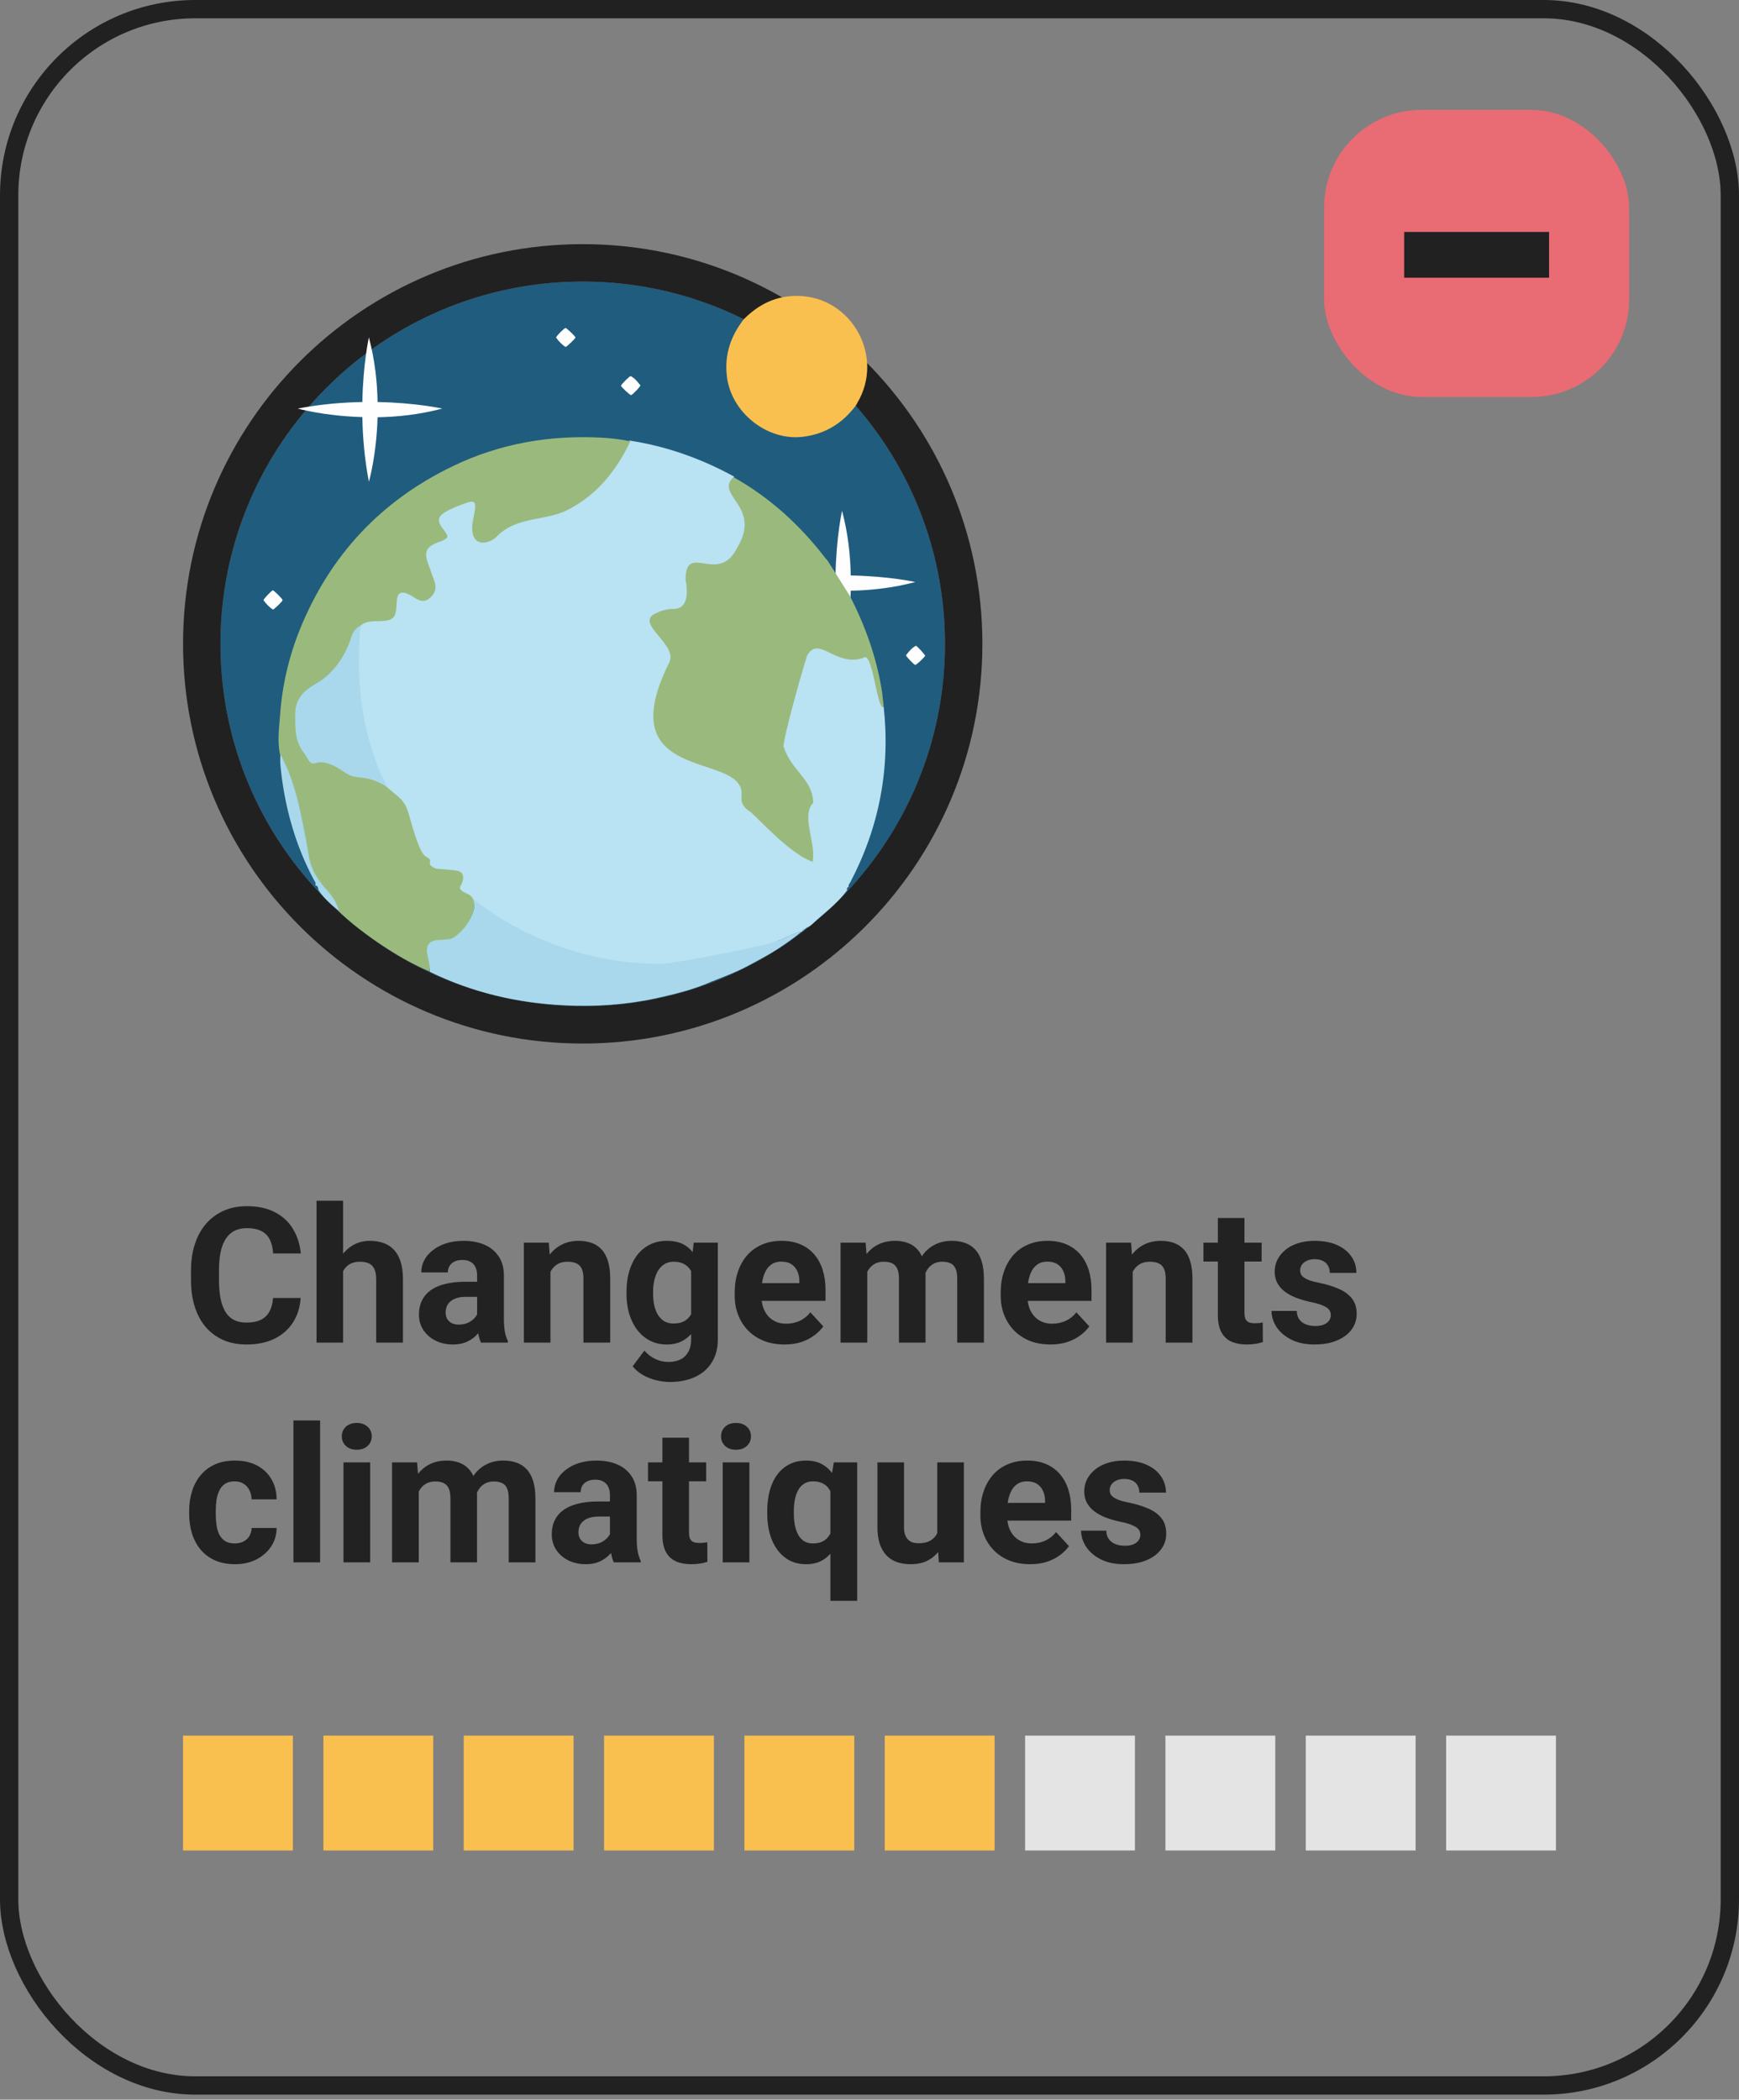 <svg width="285" height="344" viewBox="0 0 285 344" fill="none" xmlns="http://www.w3.org/2000/svg">
<rect x="0" y="0" width="285" height="344" fill="#808080" stroke="none"/>
<rect x="1.5" y="1.5" width="282" height="340.172" rx="30.5" stroke="#212121" stroke-width="3"/>
<path d="M95.5 164.841C128.29 164.841 154.872 138.266 154.872 105.485C154.872 72.704 128.29 46.129 95.5 46.129C62.71 46.129 36.129 72.704 36.129 105.485C36.129 138.266 62.71 164.841 95.5 164.841Z" fill="#205C7E"/>
<path fill-rule="evenodd" clip-rule="evenodd" d="M161 105.485C161 141.652 131.673 170.969 95.5 170.969C59.327 170.969 30 141.652 30 105.485C30 69.317 59.327 40 95.5 40C131.673 40 161 69.317 161 105.485ZM154.871 105.485C154.871 138.266 128.29 164.841 95.5 164.841C62.71 164.841 36.129 138.266 36.129 105.485C36.129 72.703 62.71 46.129 95.5 46.129C128.29 46.129 154.871 72.703 154.871 105.485Z" fill="#212121"/>
<path d="M139.426 96.777C142.677 96.719 146.306 96.341 150.022 95.355C150.022 95.355 145.755 94.397 139.426 94.281C139.368 91.03 138.99 87.402 138.003 83.686C138.003 83.686 137.045 87.953 136.929 94.281C133.706 94.339 130.106 94.629 126.332 95.355C126.332 95.355 130.687 96.574 136.929 96.748C136.987 99.969 137.277 103.569 138.003 107.342C138.032 107.371 139.251 103.017 139.426 96.777Z" fill="#FEFEFF"/>
<path d="M61.881 68.362C65.132 68.304 68.761 67.926 72.478 66.939C72.478 66.939 68.21 65.982 61.881 65.866C61.823 62.615 61.445 58.987 60.458 55.272C60.458 55.272 59.5 59.538 59.384 65.866C56.161 65.924 52.561 66.214 48.787 66.939C48.787 66.939 53.142 68.159 59.384 68.333C59.442 71.555 59.732 75.154 60.458 78.927C60.458 78.956 61.706 74.602 61.881 68.362Z" fill="#FEFEFF"/>
<path d="M103.158 72.176C109.249 73.108 114.953 75.148 120.33 78.092C117.062 81.122 131.92 89.34 127.612 91.031C124.462 92.254 121.256 89.16 121.732 92.454C137.192 97.186 127.363 98.492 114.676 94.761C114.825 96.393 116.762 96.095 115.068 96.299C113.85 96.445 115.865 97.278 114.676 97.453C113.785 97.57 115.662 97.937 115.068 98.607C113.969 99.802 115.543 98.216 115.068 99.761C114.474 101.684 118.28 99.561 109.397 103.991C126.421 101.718 118.952 113.821 118.596 114.375C117.586 116.036 110.942 113.978 109.397 115.144C108.476 115.843 110.477 119.893 109.972 120.913C108.309 124.177 115.496 121.559 115.852 125.143C115.971 126.28 117.972 122.542 118.596 123.503C119.933 125.572 115.429 123.243 117.42 124.759C119.381 126.216 117.847 127.288 120.164 126.297C121.56 125.714 123.412 129.484 124.868 128.989C125.492 128.785 124.303 131.186 124.868 131.681C126.353 132.963 135.983 136.402 136.102 138.442C136.161 139.578 130.762 148.293 131.505 149.167C133.228 151.149 128.77 151.329 127.612 153.602C126.78 155.263 126.525 155.609 125.376 156.445C121.163 159.509 117.333 160.275 116.949 160.658C115.034 161.424 110.14 158.261 107.822 158.203C105.357 158.173 102.891 157.999 100.425 157.62C91.63 156.221 83.757 152.84 76.775 147.449C76.478 147.216 76.211 146.896 75.765 147.012L75.795 146.983C75.765 146.896 75.706 146.779 75.676 146.692C75.319 145.73 73.425 145.003 74.049 144.187C76.158 141.419 72.896 144.758 69.835 143.038C67.832 151.431 64.137 148.54 69.069 141.123C67.109 140.278 67.2 144.208 65.239 143.421C63.991 142.926 66.169 134.161 65.723 132.937C65.337 131.887 64.653 131.071 63.762 130.401C63.108 129.906 62.514 129.352 61.89 128.828C61.801 128.74 61.712 128.682 61.623 128.594V128.624C61.653 128.012 61.385 127.487 61.148 126.962C58.8 121.309 57.582 115.422 57.582 109.332C57.582 107.088 57.523 104.844 57.85 102.6C58.949 101.667 60.131 101.374 61.408 101.287C63.132 101.17 63.703 101.288 63.881 99.657C63.911 99.307 63.94 98.957 63.94 98.608C64.029 97.15 64.638 95.254 66.005 95.924C66.272 96.07 67.653 96.162 67.92 96.307C68.722 96.803 68.427 98.87 69.348 98.141C70.388 97.354 70.685 96.509 70.269 95.285C69.942 94.324 69.556 93.391 69.229 92.459C68.486 90.419 68.843 89.661 70.863 88.874C71.041 88.816 71.219 88.728 71.427 88.67C72.645 88.175 72.705 87.971 71.903 86.922C71.784 86.776 71.665 86.63 71.546 86.455C70.744 85.377 70.863 84.648 71.992 83.949C73.091 83.279 74.339 82.842 75.557 82.405C76.954 81.909 79.266 81.444 79.028 82.901C78.85 84.037 79.646 85.566 79.794 86.731C80.002 88.247 77.16 87.993 78.645 87.497C79.121 87.352 80.311 88.35 80.638 88C82.39 86.164 84.678 85.552 87.055 85.056C88.956 84.678 90.858 84.415 92.611 83.541C97.602 80.977 100.811 76.955 103.158 72.176Z" fill="#B9E2F3"/>
<path d="M123.079 133.079C121.164 131.93 121.546 130.781 121.547 130.015C121.545 123.128 99.716 128.47 109.672 108.565C111.178 105.555 103.994 102.211 107.374 100.521C108.14 100.138 109.15 99.755 110.439 99.755C113.503 99.755 112.354 95.007 112.354 95.007C112.354 88.647 117.716 95.924 120.781 89.796C124.994 82.901 117.012 81.191 120.206 78.173C126.158 81.511 131.093 86.01 135.245 91.408C135.361 91.553 135.506 91.698 135.622 91.844C136.813 93.73 138.032 95.646 139.222 97.532C141.777 102.438 143.606 107.575 144.506 113.032C144.651 113.932 144.709 114.86 144.825 115.76C143.78 116.718 143.34 111.942 142.614 113.161C141.888 114.38 141.082 114.693 139.222 112.395C132.417 100.985 133.038 121.542 133.271 122.354C143.615 155.597 126.01 135.717 123.079 133.079Z" fill="#9ABA7D"/>
<path d="M63.042 128.618C63.651 129.14 64.232 129.692 64.871 130.185C65.742 130.853 66.41 131.666 66.787 132.71C67.222 133.959 68.617 139.864 69.837 140.357C71.369 141.123 69.453 141.431 71.369 142.272C71.601 142.388 74.584 142.51 74.816 142.655C75.199 142.655 76.513 143.038 75.582 144.954C74.972 145.766 75.965 146.103 76.513 146.41C79.796 147.635 75.698 153.718 73.493 154.682C71.548 155.524 70.503 157.033 70.387 159.152C66.7 157.585 63.332 155.466 60.109 153.115C58.484 151.925 56.945 150.706 55.522 149.284C55.174 148.094 54.593 147.02 53.751 146.091C52.184 144.349 50.877 142.521 50.529 140.112C50.267 138.341 49.89 136.571 49.542 134.8C48.758 130.911 47.829 127.08 45.884 123.568C45.419 121.362 45.767 119.156 45.913 117.008C46.261 112.219 47.364 107.546 49.164 103.076C54.1 90.944 62.461 82.004 74.277 76.344C81.942 72.658 90.071 71.265 98.519 71.7C100.116 71.787 101.742 71.961 103.31 72.309C101.016 77.07 97.881 81.075 93.032 83.542C91.319 84.413 89.432 84.674 87.603 85.052C85.281 85.516 83.045 86.154 81.332 87.983C81.013 88.331 80.519 88.593 80.055 88.738C78.603 89.231 77.616 88.593 77.413 87.083C77.268 85.922 77.645 84.79 77.819 83.658C78.022 82.207 77.732 81.917 76.368 82.41C75.177 82.846 73.958 83.281 72.884 83.949C71.751 84.645 71.664 85.371 72.448 86.445C72.564 86.59 72.681 86.735 72.797 86.909C73.581 87.954 73.522 88.128 72.332 88.651C72.158 88.738 71.984 88.796 71.781 88.854C69.806 89.637 69.458 90.421 70.184 92.424C70.532 93.382 70.881 94.311 71.2 95.239C71.606 96.458 71.287 97.3 70.3 98.084C69.4 98.78 68.645 98.374 67.861 97.88C67.6 97.706 67.339 97.532 67.077 97.416C65.742 96.749 65.103 97.097 65.016 98.548C64.987 98.896 64.987 99.245 64.958 99.593C64.784 101.247 64.377 101.625 62.693 101.741C61.445 101.828 60.109 101.596 59.064 102.525C58.222 102.989 57.845 103.802 57.584 104.643C56.538 107.923 54.477 110.506 51.574 112.132C49.513 113.293 48.758 114.773 48.758 116.979C48.758 119.388 49.019 121.652 50.558 123.626C51.139 124.351 51.748 124.671 52.648 124.38C54.419 123.8 56.045 124.177 57.584 125.193C59.268 126.325 61.039 127.37 62.752 128.473C62.897 128.473 62.984 128.531 63.042 128.618Z" fill="#9ABA7D"/>
<path d="M121.89 52.312C124.329 49.844 127.232 48.422 130.745 48.48C139.571 48.596 145.029 58.407 140.5 66.011C140.413 66.185 140.326 66.36 140.21 66.505C138.032 69.378 135.245 71.091 131.645 71.555C125.635 72.31 119.655 67.433 119.103 61.425C118.755 57.942 119.8 55.011 121.89 52.312Z" fill="#FAC04F"/>
<path d="M126.535 154.334C128.509 151.577 130.484 148.819 131.935 145.743C132.777 143.943 133.242 142.056 133.271 140.054C133.329 137.528 131.442 133.317 133.271 131.547C133.271 127.717 129.661 126.272 128.441 122.354C128.18 121.541 131.506 109.714 132.272 107.415C134.187 103.968 136.868 109.331 141.465 107.799C142.997 106.266 143.78 116.747 144.826 115.789C145.929 125.918 144.1 135.497 139.367 144.523C139.222 144.785 138.961 145.017 139.106 145.365V145.307C138.816 145.365 138.787 145.568 138.845 145.83C137.48 147.716 135.68 149.138 133.967 150.619C133.387 151.112 132.922 151.722 132.167 152.012C132.051 152.099 131.964 152.186 131.848 152.244H131.877C131.616 152.273 131.471 152.418 131.384 152.65C131.355 152.709 131.326 152.709 131.267 152.709C130.774 152.679 130.396 152.912 129.961 153.057C128.829 153.521 127.784 154.218 126.535 154.334Z" fill="#B9E2F3"/>
<path d="M45.943 123.567C47.888 127.079 48.817 130.911 49.601 134.8C49.949 136.571 50.327 138.341 50.588 140.112C50.936 142.521 52.243 144.378 53.811 146.091C54.653 147.02 55.233 148.093 55.582 149.283C54.333 148.239 53.056 147.165 52.156 145.771C52.156 145.423 52.069 145.104 51.662 145.046L51.633 145.075C51.894 144.639 51.517 144.349 51.372 144.03C48.323 138.254 46.611 132.043 45.972 125.541C45.885 124.903 45.943 124.235 45.943 123.567Z" fill="#A9D8EC"/>
<path d="M151.62 107.43C151.591 107.633 150.168 108.968 149.994 108.939C149.791 108.91 148.397 107.459 148.484 107.343C148.949 106.762 149.413 106.153 150.11 105.804C150.226 105.746 151.62 107.285 151.62 107.43Z" fill="#FEFEFF"/>
<path d="M46.319 98.315C46.319 98.518 44.838 99.941 44.722 99.853C44.113 99.476 43.619 98.925 43.184 98.344C43.096 98.228 44.519 96.719 44.722 96.719C44.896 96.719 46.319 98.141 46.319 98.315Z" fill="#FEFEFF"/>
<path d="M92.684 53.733C92.858 53.733 94.31 55.098 94.31 55.301C94.31 55.475 92.8 56.897 92.684 56.839C92.074 56.462 91.581 55.91 91.145 55.33C91.029 55.185 92.481 53.733 92.684 53.733Z" fill="#FEFEFF"/>
<path d="M103.426 64.733C103.252 64.762 101.801 63.398 101.771 63.195C101.771 63.021 103.194 61.57 103.368 61.628C104.036 61.947 104.471 62.556 104.936 63.108C105.052 63.253 103.659 64.704 103.426 64.733Z" fill="#FEFEFF"/>
<path d="M70.444 159.209C70.56 157.09 69.01 154.987 70.984 154.145C71.449 153.942 73.584 153.995 74.048 153.762C76.367 152.551 78.496 148.812 77.496 147.251C84.318 152.621 92.189 155.958 100.754 157.352C103.164 157.729 105.573 157.903 107.983 157.932C110.247 157.961 125.468 154.958 127.674 154.145C128.168 155.394 123.078 158.359 116.693 160.776C113.731 162.112 110.596 162.866 107.46 163.563C102.496 164.637 97.473 164.956 92.421 164.695C84.728 164.318 77.354 162.605 70.444 159.209Z" fill="#A9D8EC"/>
<path d="M126.534 154.334C127.783 154.218 128.828 153.492 129.96 153.057C130.396 152.882 130.802 152.65 131.267 152.708C128.799 154.711 126.128 156.453 123.225 157.817C124.328 156.685 125.431 155.524 126.534 154.334Z" fill="#A9D8EC"/>
<path d="M51.632 145.104C52.068 145.162 52.126 145.481 52.126 145.829C51.922 145.597 51.545 145.51 51.632 145.104Z" fill="#205C7E"/>
<path d="M131.383 152.679C131.47 152.447 131.615 152.301 131.876 152.272C131.731 152.389 131.557 152.534 131.383 152.679Z" fill="#A9D8EC"/>
<path d="M138.845 145.829C138.787 145.597 138.816 145.394 139.106 145.307C139.309 145.626 138.99 145.684 138.845 145.829Z" fill="#205C7E"/>
<path d="M131.877 152.273C131.993 152.186 132.08 152.099 132.196 152.041C132.08 152.099 131.964 152.186 131.877 152.273Z" fill="#A9D8EC"/>
<path d="M63.324 128.866C59.877 126.732 58.526 127.864 56.813 126.732C55.274 125.716 53.432 124.455 51.632 125.036C50.732 125.326 50.469 124.229 49.918 123.504C48.35 121.53 48.357 119.401 48.386 116.992C48.386 114.786 49.571 113.235 51.632 112.074C54.564 110.449 56.562 107.632 57.579 104.352C57.84 103.51 58.309 102.931 59.122 102.467C58.803 104.702 58.89 106.937 58.861 109.172C58.861 115.267 60.051 121.101 62.345 126.732C62.577 127.283 63.324 128.257 63.324 128.866Z" fill="#A9D8EC"/>
<path d="M63.041 128.617C62.953 128.53 62.866 128.472 62.779 128.385C62.895 128.472 62.983 128.53 63.041 128.617Z" fill="#A9D8EC"/>
<path d="M44.743 212.659H49.269C49.178 214.142 48.77 215.459 48.043 216.609C47.327 217.76 46.322 218.658 45.031 219.304C43.749 219.95 42.205 220.272 40.399 220.272C38.986 220.272 37.72 220.03 36.6 219.546C35.48 219.051 34.521 218.345 33.724 217.427C32.937 216.508 32.336 215.398 31.922 214.097C31.509 212.795 31.302 211.337 31.302 209.722V208.193C31.302 206.579 31.514 205.121 31.938 203.819C32.371 202.507 32.987 201.392 33.784 200.474C34.592 199.555 35.555 198.849 36.675 198.354C37.795 197.86 39.047 197.613 40.429 197.613C42.266 197.613 43.815 197.946 45.076 198.612C46.348 199.278 47.331 200.196 48.028 201.367C48.734 202.537 49.158 203.869 49.299 205.363H44.758C44.708 204.475 44.531 203.723 44.228 203.107C43.926 202.482 43.467 202.013 42.851 201.7C42.246 201.377 41.438 201.215 40.429 201.215C39.672 201.215 39.011 201.357 38.446 201.639C37.881 201.922 37.407 202.351 37.023 202.926C36.64 203.501 36.352 204.228 36.161 205.105C35.979 205.973 35.888 206.993 35.888 208.163V209.722C35.888 210.862 35.974 211.867 36.145 212.734C36.317 213.592 36.579 214.319 36.933 214.914C37.296 215.499 37.76 215.943 38.325 216.246C38.9 216.539 39.592 216.685 40.399 216.685C41.347 216.685 42.13 216.534 42.745 216.231C43.361 215.928 43.83 215.479 44.153 214.884C44.486 214.288 44.683 213.547 44.743 212.659ZM56.232 196.72V219.97H51.873V196.72H56.232ZM55.611 211.206H54.416C54.426 210.065 54.577 209.016 54.87 208.057C55.162 207.088 55.581 206.251 56.126 205.544C56.671 204.828 57.322 204.273 58.079 203.879C58.846 203.486 59.693 203.289 60.622 203.289C61.429 203.289 62.16 203.405 62.816 203.637C63.482 203.859 64.053 204.222 64.527 204.727C65.011 205.222 65.385 205.872 65.647 206.68C65.909 207.487 66.04 208.466 66.04 209.616V219.97H61.651V209.586C61.651 208.859 61.545 208.289 61.333 207.875C61.131 207.452 60.834 207.154 60.44 206.982C60.056 206.801 59.582 206.71 59.017 206.71C58.391 206.71 57.857 206.826 57.413 207.058C56.979 207.29 56.63 207.613 56.368 208.027C56.106 208.431 55.914 208.905 55.793 209.45C55.672 209.995 55.611 210.58 55.611 211.206ZM78.195 216.276V208.98C78.195 208.456 78.109 208.007 77.938 207.633C77.766 207.25 77.499 206.952 77.136 206.74C76.783 206.528 76.323 206.422 75.758 206.422C75.274 206.422 74.855 206.508 74.502 206.68C74.149 206.841 73.876 207.078 73.685 207.391C73.493 207.694 73.397 208.052 73.397 208.466H69.038C69.038 207.77 69.199 207.109 69.522 206.483C69.845 205.857 70.314 205.307 70.93 204.833C71.545 204.349 72.277 203.97 73.124 203.698C73.982 203.425 74.941 203.289 76.001 203.289C77.272 203.289 78.402 203.501 79.391 203.925C80.38 204.349 81.157 204.984 81.722 205.832C82.297 206.68 82.585 207.739 82.585 209.011V216.019C82.585 216.917 82.641 217.654 82.751 218.229C82.862 218.794 83.024 219.289 83.236 219.712V219.97H78.831C78.619 219.526 78.458 218.971 78.347 218.305C78.246 217.629 78.195 216.952 78.195 216.276ZM78.77 209.995L78.801 212.462H76.364C75.789 212.462 75.289 212.528 74.865 212.659C74.441 212.79 74.093 212.977 73.821 213.219C73.548 213.451 73.347 213.723 73.215 214.036C73.094 214.349 73.034 214.692 73.034 215.065C73.034 215.439 73.12 215.777 73.291 216.08C73.463 216.372 73.71 216.604 74.033 216.776C74.356 216.937 74.734 217.018 75.168 217.018C75.824 217.018 76.394 216.887 76.878 216.625C77.363 216.362 77.736 216.039 77.999 215.656C78.271 215.272 78.412 214.909 78.422 214.566L79.573 216.413C79.411 216.826 79.189 217.255 78.907 217.699C78.634 218.143 78.286 218.562 77.862 218.956C77.439 219.339 76.929 219.657 76.334 219.909C75.738 220.151 75.032 220.272 74.214 220.272C73.175 220.272 72.231 220.066 71.384 219.652C70.546 219.228 69.88 218.648 69.386 217.911C68.901 217.164 68.659 216.317 68.659 215.368C68.659 214.51 68.821 213.749 69.144 213.083C69.466 212.417 69.941 211.856 70.566 211.402C71.202 210.938 71.994 210.59 72.943 210.358C73.891 210.116 74.991 209.995 76.243 209.995H78.77ZM90.214 207.088V219.97H85.855V203.592H89.941L90.214 207.088ZM89.578 211.206H88.397C88.397 209.995 88.554 208.905 88.867 207.936C89.18 206.957 89.618 206.125 90.184 205.438C90.749 204.742 91.42 204.212 92.197 203.849C92.984 203.476 93.862 203.289 94.831 203.289C95.597 203.289 96.299 203.4 96.935 203.622C97.57 203.844 98.115 204.197 98.569 204.682C99.034 205.166 99.387 205.807 99.629 206.604C99.881 207.401 100.007 208.375 100.007 209.525V219.97H95.618V209.51C95.618 208.784 95.517 208.219 95.315 207.815C95.113 207.411 94.815 207.129 94.422 206.967C94.038 206.796 93.564 206.71 92.999 206.71C92.414 206.71 91.904 206.826 91.47 207.058C91.046 207.29 90.693 207.613 90.411 208.027C90.138 208.431 89.931 208.905 89.79 209.45C89.649 209.995 89.578 210.58 89.578 211.206ZM113.691 203.592H117.642V219.425C117.642 220.918 117.309 222.185 116.643 223.224C115.987 224.274 115.068 225.066 113.888 225.601C112.707 226.146 111.335 226.418 109.771 226.418C109.084 226.418 108.358 226.327 107.591 226.146C106.834 225.964 106.107 225.681 105.411 225.298C104.725 224.914 104.15 224.43 103.686 223.845L105.608 221.271C106.112 221.857 106.698 222.311 107.364 222.634C108.03 222.967 108.766 223.133 109.574 223.133C110.361 223.133 111.027 222.987 111.572 222.694C112.117 222.412 112.535 221.993 112.828 221.438C113.121 220.893 113.267 220.232 113.267 219.455V207.376L113.691 203.592ZM102.671 211.978V211.66C102.671 210.408 102.823 209.273 103.125 208.254C103.438 207.225 103.877 206.342 104.442 205.605C105.018 204.868 105.714 204.298 106.531 203.895C107.349 203.491 108.272 203.289 109.301 203.289C110.391 203.289 111.304 203.491 112.041 203.895C112.778 204.298 113.383 204.873 113.857 205.62C114.332 206.357 114.7 207.23 114.962 208.239C115.235 209.238 115.447 210.333 115.598 211.523V212.22C115.447 213.36 115.22 214.42 114.917 215.398C114.614 216.377 114.216 217.235 113.721 217.972C113.227 218.698 112.611 219.263 111.875 219.667C111.148 220.071 110.28 220.272 109.271 220.272C108.262 220.272 107.349 220.066 106.531 219.652C105.724 219.238 105.033 218.658 104.458 217.911C103.882 217.164 103.438 216.286 103.125 215.277C102.823 214.268 102.671 213.168 102.671 211.978ZM107.031 211.66V211.978C107.031 212.654 107.096 213.284 107.228 213.87C107.359 214.455 107.561 214.975 107.833 215.429C108.116 215.873 108.464 216.221 108.877 216.473C109.301 216.715 109.801 216.836 110.376 216.836C111.173 216.836 111.824 216.67 112.329 216.337C112.833 215.994 113.212 215.525 113.464 214.929C113.716 214.334 113.862 213.648 113.903 212.871V210.888C113.883 210.252 113.797 209.682 113.646 209.177C113.494 208.663 113.282 208.224 113.01 207.86C112.737 207.497 112.384 207.215 111.95 207.013C111.516 206.811 111.002 206.71 110.406 206.71C109.831 206.71 109.332 206.841 108.908 207.104C108.494 207.356 108.146 207.704 107.863 208.148C107.591 208.592 107.384 209.117 107.243 209.722C107.101 210.318 107.031 210.963 107.031 211.66ZM128.57 220.272C127.299 220.272 126.159 220.071 125.149 219.667C124.14 219.253 123.283 218.683 122.576 217.957C121.88 217.23 121.345 216.387 120.972 215.429C120.598 214.46 120.412 213.431 120.412 212.341V211.735C120.412 210.494 120.588 209.359 120.941 208.33C121.295 207.3 121.799 206.407 122.455 205.65C123.121 204.894 123.928 204.313 124.877 203.91C125.826 203.496 126.895 203.289 128.086 203.289C129.246 203.289 130.276 203.481 131.174 203.864C132.072 204.248 132.824 204.793 133.429 205.499C134.045 206.205 134.509 207.053 134.822 208.042C135.135 209.021 135.291 210.111 135.291 211.312V213.128H122.273V210.222H131.007V209.889C131.007 209.283 130.896 208.743 130.674 208.269C130.462 207.785 130.139 207.401 129.706 207.119C129.272 206.836 128.717 206.695 128.041 206.695C127.465 206.695 126.971 206.821 126.557 207.073C126.143 207.326 125.805 207.679 125.543 208.133C125.291 208.587 125.099 209.122 124.968 209.737C124.847 210.343 124.786 211.009 124.786 211.735V212.341C124.786 212.997 124.877 213.602 125.059 214.157C125.25 214.712 125.518 215.192 125.861 215.595C126.214 215.999 126.638 216.312 127.132 216.534C127.637 216.756 128.207 216.867 128.843 216.867C129.63 216.867 130.361 216.715 131.038 216.413C131.724 216.1 132.314 215.631 132.809 215.005L134.928 217.306C134.585 217.8 134.115 218.274 133.52 218.729C132.935 219.183 132.228 219.556 131.401 219.849C130.573 220.131 129.63 220.272 128.57 220.272ZM142.133 206.982V219.97H137.758V203.592H141.86L142.133 206.982ZM141.527 211.206H140.316C140.316 210.065 140.453 209.016 140.725 208.057C141.008 207.088 141.416 206.251 141.951 205.544C142.496 204.828 143.167 204.273 143.964 203.879C144.762 203.486 145.685 203.289 146.734 203.289C147.461 203.289 148.127 203.4 148.732 203.622C149.338 203.834 149.858 204.172 150.292 204.636C150.736 205.09 151.079 205.686 151.321 206.422C151.563 207.149 151.684 208.022 151.684 209.041V219.97H147.325V209.525C147.325 208.779 147.224 208.203 147.022 207.8C146.82 207.396 146.533 207.114 146.159 206.952C145.796 206.791 145.357 206.71 144.842 206.71C144.277 206.71 143.783 206.826 143.359 207.058C142.945 207.29 142.602 207.613 142.33 208.027C142.057 208.431 141.855 208.905 141.724 209.45C141.593 209.995 141.527 210.58 141.527 211.206ZM151.275 210.706L149.716 210.903C149.716 209.833 149.847 208.839 150.11 207.921C150.382 207.003 150.781 206.195 151.306 205.499C151.84 204.803 152.501 204.263 153.289 203.879C154.076 203.486 154.984 203.289 156.013 203.289C156.8 203.289 157.517 203.405 158.163 203.637C158.808 203.859 159.358 204.217 159.812 204.712C160.277 205.196 160.63 205.832 160.872 206.619C161.124 207.406 161.25 208.37 161.25 209.51V219.97H156.876V209.51C156.876 208.753 156.775 208.178 156.573 207.785C156.382 207.381 156.099 207.104 155.726 206.952C155.362 206.791 154.928 206.71 154.424 206.71C153.899 206.71 153.44 206.816 153.046 207.028C152.653 207.23 152.325 207.512 152.062 207.875C151.8 208.239 151.603 208.663 151.472 209.147C151.341 209.621 151.275 210.141 151.275 210.706ZM172.164 220.272C170.893 220.272 169.752 220.071 168.743 219.667C167.734 219.253 166.876 218.683 166.17 217.957C165.474 217.23 164.939 216.387 164.565 215.429C164.192 214.46 164.005 213.431 164.005 212.341V211.735C164.005 210.494 164.182 209.359 164.535 208.33C164.888 207.3 165.393 206.407 166.049 205.65C166.715 204.894 167.522 204.313 168.471 203.91C169.419 203.496 170.489 203.289 171.68 203.289C172.84 203.289 173.869 203.481 174.768 203.864C175.666 204.248 176.417 204.793 177.023 205.499C177.639 206.205 178.103 207.053 178.416 208.042C178.728 209.021 178.885 210.111 178.885 211.312V213.128H165.867V210.222H174.601V209.889C174.601 209.283 174.49 208.743 174.268 208.269C174.056 207.785 173.733 207.401 173.299 207.119C172.865 206.836 172.31 206.695 171.634 206.695C171.059 206.695 170.565 206.821 170.151 207.073C169.737 207.326 169.399 207.679 169.137 208.133C168.884 208.587 168.693 209.122 168.562 209.737C168.44 210.343 168.38 211.009 168.38 211.735V212.341C168.38 212.997 168.471 213.602 168.652 214.157C168.844 214.712 169.111 215.192 169.455 215.595C169.808 215.999 170.232 216.312 170.726 216.534C171.231 216.756 171.801 216.867 172.437 216.867C173.224 216.867 173.955 216.715 174.631 216.413C175.318 216.1 175.908 215.631 176.402 215.005L178.521 217.306C178.178 217.8 177.709 218.274 177.114 218.729C176.528 219.183 175.822 219.556 174.995 219.849C174.167 220.131 173.224 220.272 172.164 220.272ZM185.636 207.088V219.97H181.276V203.592H185.363L185.636 207.088ZM185 211.206H183.819C183.819 209.995 183.976 208.905 184.289 207.936C184.601 206.957 185.04 206.125 185.605 205.438C186.171 204.742 186.842 204.212 187.619 203.849C188.406 203.476 189.284 203.289 190.252 203.289C191.019 203.289 191.721 203.4 192.356 203.622C192.992 203.844 193.537 204.197 193.991 204.682C194.455 205.166 194.809 205.807 195.051 206.604C195.303 207.401 195.429 208.375 195.429 209.525V219.97H191.04V209.51C191.04 208.784 190.939 208.219 190.737 207.815C190.535 207.411 190.237 207.129 189.844 206.967C189.46 206.796 188.986 206.71 188.421 206.71C187.836 206.71 187.326 206.826 186.892 207.058C186.468 207.29 186.115 207.613 185.833 208.027C185.56 208.431 185.353 208.905 185.212 209.45C185.071 209.995 185 210.58 185 211.206ZM206.767 203.592V206.68H197.23V203.592H206.767ZM199.592 199.55H203.951V215.035C203.951 215.509 204.012 215.873 204.133 216.125C204.264 216.377 204.456 216.554 204.708 216.655C204.96 216.746 205.278 216.791 205.662 216.791C205.934 216.791 206.176 216.781 206.388 216.761C206.61 216.73 206.797 216.7 206.948 216.67L206.963 219.879C206.59 220 206.186 220.096 205.752 220.167C205.319 220.237 204.839 220.272 204.314 220.272C203.356 220.272 202.518 220.116 201.802 219.803C201.095 219.48 200.55 218.966 200.167 218.259C199.784 217.553 199.592 216.625 199.592 215.474V199.55ZM218.104 215.444C218.104 215.131 218.013 214.848 217.832 214.596C217.65 214.344 217.312 214.112 216.817 213.9C216.333 213.678 215.632 213.476 214.713 213.294C213.886 213.113 213.114 212.886 212.397 212.613C211.691 212.331 211.076 211.993 210.551 211.599C210.036 211.206 209.632 210.741 209.34 210.207C209.047 209.662 208.901 209.041 208.901 208.345C208.901 207.659 209.047 207.013 209.34 206.407C209.643 205.802 210.071 205.267 210.626 204.803C211.192 204.328 211.878 203.96 212.685 203.698C213.502 203.425 214.421 203.289 215.44 203.289C216.863 203.289 218.084 203.516 219.103 203.97C220.132 204.424 220.919 205.05 221.464 205.847C222.019 206.634 222.297 207.532 222.297 208.542H217.938C217.938 208.118 217.847 207.739 217.665 207.406C217.493 207.063 217.221 206.796 216.848 206.604C216.484 206.402 216.01 206.301 215.425 206.301C214.94 206.301 214.522 206.387 214.168 206.559C213.815 206.72 213.543 206.942 213.351 207.225C213.169 207.497 213.079 207.8 213.079 208.133C213.079 208.385 213.129 208.612 213.23 208.814C213.341 209.006 213.518 209.182 213.76 209.344C214.002 209.505 214.315 209.657 214.698 209.798C215.092 209.929 215.576 210.05 216.151 210.161C217.332 210.403 218.387 210.721 219.315 211.115C220.243 211.498 220.98 212.023 221.525 212.689C222.07 213.345 222.342 214.208 222.342 215.277C222.342 216.004 222.181 216.67 221.858 217.275C221.535 217.881 221.071 218.411 220.465 218.865C219.86 219.309 219.133 219.657 218.286 219.909C217.448 220.151 216.505 220.272 215.455 220.272C213.931 220.272 212.64 220 211.58 219.455C210.531 218.91 209.733 218.219 209.188 217.381C208.654 216.534 208.386 215.666 208.386 214.778H212.519C212.539 215.373 212.69 215.853 212.973 216.216C213.265 216.579 213.634 216.841 214.078 217.003C214.532 217.164 215.021 217.245 215.546 217.245C216.111 217.245 216.58 217.169 216.954 217.018C217.327 216.857 217.61 216.645 217.801 216.382C218.003 216.11 218.104 215.797 218.104 215.444ZM38.461 252.867C38.996 252.867 39.471 252.766 39.884 252.564C40.298 252.352 40.621 252.059 40.853 251.686C41.095 251.303 41.221 250.854 41.231 250.339H45.334C45.323 251.489 45.016 252.514 44.41 253.412C43.805 254.3 42.992 255.001 41.973 255.516C40.954 256.02 39.814 256.272 38.552 256.272C37.281 256.272 36.171 256.061 35.222 255.637C34.284 255.213 33.502 254.628 32.876 253.881C32.25 253.124 31.781 252.246 31.468 251.247C31.155 250.238 30.999 249.158 30.999 248.008V247.569C30.999 246.408 31.155 245.329 31.468 244.33C31.781 243.32 32.25 242.443 32.876 241.696C33.502 240.939 34.284 240.349 35.222 239.925C36.161 239.501 37.261 239.289 38.522 239.289C39.864 239.289 41.04 239.546 42.049 240.061C43.068 240.576 43.865 241.312 44.44 242.271C45.026 243.22 45.323 244.345 45.334 245.646H41.231C41.221 245.102 41.105 244.607 40.883 244.163C40.671 243.719 40.359 243.366 39.945 243.104C39.541 242.831 39.042 242.695 38.446 242.695C37.81 242.695 37.291 242.831 36.887 243.104C36.484 243.366 36.171 243.729 35.949 244.193C35.727 244.647 35.57 245.167 35.48 245.752C35.399 246.328 35.358 246.933 35.358 247.569V248.008C35.358 248.644 35.399 249.254 35.48 249.839C35.56 250.425 35.712 250.944 35.934 251.398C36.166 251.853 36.484 252.211 36.887 252.473C37.291 252.736 37.816 252.867 38.461 252.867ZM52.463 232.72V255.97H48.088V232.72H52.463ZM60.667 239.592V255.97H56.292V239.592H60.667ZM56.02 235.323C56.02 234.688 56.242 234.163 56.686 233.749C57.13 233.335 57.725 233.128 58.472 233.128C59.209 233.128 59.799 233.335 60.243 233.749C60.697 234.163 60.924 234.688 60.924 235.323C60.924 235.959 60.697 236.484 60.243 236.897C59.799 237.311 59.209 237.518 58.472 237.518C57.725 237.518 57.13 237.311 56.686 236.897C56.242 236.484 56.02 235.959 56.02 235.323ZM68.629 242.982V255.97H64.254V239.592H68.356L68.629 242.982ZM68.023 247.206H66.812C66.812 246.065 66.949 245.016 67.221 244.057C67.504 243.088 67.912 242.251 68.447 241.544C68.992 240.828 69.663 240.273 70.46 239.879C71.258 239.486 72.181 239.289 73.231 239.289C73.957 239.289 74.623 239.4 75.228 239.622C75.834 239.834 76.354 240.172 76.788 240.636C77.232 241.09 77.575 241.686 77.817 242.422C78.059 243.149 78.18 244.022 78.18 245.041V255.97H73.821V245.525C73.821 244.779 73.72 244.203 73.518 243.8C73.316 243.396 73.029 243.114 72.655 242.952C72.292 242.791 71.853 242.71 71.338 242.71C70.773 242.71 70.279 242.826 69.855 243.058C69.441 243.29 69.098 243.613 68.826 244.027C68.553 244.431 68.351 244.905 68.22 245.45C68.089 245.995 68.023 246.58 68.023 247.206ZM77.772 246.706L76.212 246.903C76.212 245.833 76.344 244.839 76.606 243.921C76.878 243.003 77.277 242.195 77.802 241.499C78.337 240.803 78.998 240.263 79.785 239.879C80.572 239.486 81.48 239.289 82.509 239.289C83.296 239.289 84.013 239.405 84.659 239.637C85.305 239.859 85.855 240.217 86.309 240.712C86.773 241.196 87.126 241.832 87.368 242.619C87.62 243.406 87.747 244.37 87.747 245.51V255.97H83.372V245.51C83.372 244.753 83.271 244.178 83.069 243.785C82.878 243.381 82.595 243.104 82.222 242.952C81.858 242.791 81.424 242.71 80.92 242.71C80.395 242.71 79.936 242.816 79.543 243.028C79.149 243.23 78.821 243.512 78.559 243.875C78.296 244.239 78.099 244.663 77.968 245.147C77.837 245.621 77.772 246.141 77.772 246.706ZM99.962 252.276V244.98C99.962 244.456 99.876 244.007 99.705 243.633C99.533 243.25 99.266 242.952 98.902 242.74C98.549 242.528 98.09 242.422 97.525 242.422C97.04 242.422 96.622 242.508 96.269 242.68C95.915 242.841 95.643 243.078 95.451 243.391C95.259 243.694 95.164 244.052 95.164 244.466H90.804C90.804 243.77 90.966 243.109 91.289 242.483C91.612 241.857 92.081 241.307 92.696 240.833C93.312 240.349 94.043 239.97 94.891 239.698C95.749 239.425 96.707 239.289 97.767 239.289C99.039 239.289 100.169 239.501 101.158 239.925C102.147 240.349 102.924 240.984 103.489 241.832C104.064 242.68 104.352 243.739 104.352 245.011V252.019C104.352 252.917 104.407 253.654 104.518 254.229C104.629 254.794 104.791 255.289 105.002 255.712V255.97H100.598C100.386 255.526 100.224 254.971 100.113 254.305C100.012 253.629 99.962 252.952 99.962 252.276ZM100.537 245.995L100.567 248.462H98.13C97.555 248.462 97.056 248.528 96.632 248.659C96.208 248.79 95.86 248.977 95.587 249.219C95.315 249.451 95.113 249.723 94.982 250.036C94.861 250.349 94.8 250.692 94.8 251.065C94.8 251.439 94.886 251.777 95.058 252.08C95.229 252.372 95.476 252.604 95.799 252.776C96.122 252.937 96.501 253.018 96.935 253.018C97.591 253.018 98.161 252.887 98.645 252.625C99.129 252.362 99.503 252.039 99.765 251.656C100.038 251.272 100.179 250.909 100.189 250.566L101.339 252.413C101.178 252.826 100.956 253.255 100.673 253.699C100.401 254.143 100.053 254.562 99.629 254.956C99.205 255.339 98.695 255.657 98.1 255.909C97.505 256.151 96.798 256.272 95.981 256.272C94.942 256.272 93.998 256.066 93.15 255.652C92.313 255.228 91.647 254.648 91.152 253.911C90.668 253.164 90.426 252.317 90.426 251.368C90.426 250.51 90.587 249.749 90.91 249.083C91.233 248.417 91.707 247.856 92.333 247.402C92.969 246.938 93.761 246.59 94.71 246.358C95.658 246.116 96.758 245.995 98.009 245.995H100.537ZM115.734 239.592V242.68H106.198V239.592H115.734ZM108.56 235.55H112.919V251.035C112.919 251.509 112.979 251.873 113.101 252.125C113.232 252.377 113.424 252.554 113.676 252.655C113.928 252.746 114.246 252.791 114.629 252.791C114.902 252.791 115.144 252.781 115.356 252.761C115.578 252.73 115.765 252.7 115.916 252.67L115.931 255.879C115.558 256 115.154 256.096 114.72 256.167C114.286 256.237 113.807 256.272 113.282 256.272C112.324 256.272 111.486 256.116 110.77 255.803C110.063 255.48 109.518 254.966 109.135 254.259C108.751 253.553 108.56 252.625 108.56 251.474V235.55ZM122.818 239.592V255.97H118.444V239.592H122.818ZM118.171 235.323C118.171 234.688 118.393 234.163 118.837 233.749C119.281 233.335 119.877 233.128 120.624 233.128C121.36 233.128 121.951 233.335 122.395 233.749C122.849 234.163 123.076 234.688 123.076 235.323C123.076 235.959 122.849 236.484 122.395 236.897C121.951 237.311 121.36 237.518 120.624 237.518C119.877 237.518 119.281 237.311 118.837 236.897C118.393 236.484 118.171 235.959 118.171 235.323ZM136.093 262.267V242.937L136.653 239.592H140.483V262.267H136.093ZM125.74 247.947V247.629C125.74 246.378 125.876 245.243 126.148 244.224C126.431 243.194 126.845 242.316 127.39 241.59C127.935 240.853 128.601 240.288 129.388 239.895C130.185 239.491 131.103 239.289 132.143 239.289C133.142 239.289 134.004 239.491 134.731 239.895C135.458 240.298 136.068 240.868 136.562 241.605C137.067 242.342 137.471 243.209 137.773 244.208C138.076 245.208 138.308 246.302 138.47 247.493V248.189C138.318 249.33 138.086 250.389 137.773 251.368C137.471 252.347 137.067 253.205 136.562 253.941C136.068 254.678 135.452 255.253 134.716 255.667C133.989 256.071 133.121 256.272 132.112 256.272C131.093 256.272 130.185 256.066 129.388 255.652C128.601 255.228 127.935 254.643 127.39 253.896C126.845 253.149 126.431 252.271 126.148 251.262C125.876 250.243 125.74 249.138 125.74 247.947ZM130.099 247.629V247.947C130.099 248.623 130.155 249.259 130.266 249.854C130.377 250.44 130.553 250.959 130.795 251.414C131.048 251.868 131.371 252.226 131.764 252.488C132.158 252.741 132.642 252.867 133.217 252.867C134.014 252.867 134.655 252.695 135.14 252.352C135.634 251.999 135.997 251.52 136.229 250.914C136.472 250.309 136.613 249.617 136.653 248.84V246.857C136.623 246.222 136.537 245.652 136.396 245.147C136.265 244.632 136.063 244.193 135.791 243.83C135.528 243.467 135.185 243.189 134.761 242.998C134.347 242.796 133.843 242.695 133.248 242.695C132.682 242.695 132.198 242.821 131.794 243.073C131.391 243.326 131.063 243.679 130.811 244.133C130.568 244.577 130.387 245.097 130.266 245.692C130.155 246.287 130.099 246.933 130.099 247.629ZM153.606 252.049V239.592H157.966V255.97H153.864L153.606 252.049ZM154.091 248.689L155.377 248.659C155.377 249.749 155.251 250.763 154.999 251.701C154.747 252.63 154.368 253.437 153.864 254.123C153.359 254.799 152.723 255.329 151.957 255.712C151.19 256.086 150.286 256.272 149.247 256.272C148.45 256.272 147.713 256.161 147.037 255.939C146.371 255.707 145.796 255.349 145.312 254.865C144.837 254.37 144.464 253.74 144.191 252.973C143.929 252.196 143.798 251.262 143.798 250.172V239.592H148.157V250.203C148.157 250.687 148.213 251.096 148.324 251.429C148.445 251.762 148.611 252.034 148.823 252.246C149.035 252.458 149.282 252.609 149.565 252.7C149.858 252.791 150.181 252.836 150.534 252.836C151.432 252.836 152.138 252.655 152.653 252.292C153.178 251.928 153.546 251.434 153.758 250.808C153.98 250.172 154.091 249.466 154.091 248.689ZM168.834 256.272C167.562 256.272 166.422 256.071 165.413 255.667C164.404 255.253 163.546 254.683 162.84 253.957C162.144 253.23 161.609 252.387 161.235 251.429C160.862 250.46 160.675 249.431 160.675 248.341V247.735C160.675 246.494 160.852 245.359 161.205 244.33C161.558 243.3 162.063 242.407 162.719 241.65C163.385 240.894 164.192 240.313 165.141 239.91C166.089 239.496 167.159 239.289 168.35 239.289C169.51 239.289 170.539 239.481 171.438 239.864C172.336 240.248 173.087 240.793 173.693 241.499C174.308 242.205 174.773 243.053 175.085 244.042C175.398 245.021 175.555 246.111 175.555 247.312V249.128H162.537V246.222H171.271V245.889C171.271 245.283 171.16 244.743 170.938 244.269C170.726 243.785 170.403 243.401 169.969 243.119C169.535 242.836 168.98 242.695 168.304 242.695C167.729 242.695 167.235 242.821 166.821 243.073C166.407 243.326 166.069 243.679 165.807 244.133C165.554 244.587 165.363 245.122 165.231 245.737C165.11 246.343 165.05 247.009 165.05 247.735V248.341C165.05 248.997 165.141 249.602 165.322 250.157C165.514 250.712 165.781 251.192 166.125 251.595C166.478 251.999 166.902 252.312 167.396 252.534C167.901 252.756 168.471 252.867 169.106 252.867C169.894 252.867 170.625 252.715 171.301 252.413C171.987 252.1 172.578 251.631 173.072 251.005L175.191 253.306C174.848 253.8 174.379 254.274 173.784 254.729C173.198 255.183 172.492 255.556 171.665 255.849C170.837 256.131 169.894 256.272 168.834 256.272ZM186.892 251.444C186.892 251.131 186.801 250.848 186.62 250.596C186.438 250.344 186.1 250.112 185.605 249.9C185.121 249.678 184.42 249.476 183.501 249.294C182.674 249.113 181.902 248.886 181.186 248.613C180.479 248.331 179.864 247.993 179.339 247.599C178.824 247.206 178.421 246.741 178.128 246.207C177.835 245.662 177.689 245.041 177.689 244.345C177.689 243.659 177.835 243.013 178.128 242.407C178.431 241.802 178.86 241.267 179.415 240.803C179.98 240.328 180.666 239.96 181.473 239.698C182.291 239.425 183.209 239.289 184.228 239.289C185.651 239.289 186.872 239.516 187.891 239.97C188.92 240.424 189.708 241.05 190.252 241.847C190.807 242.634 191.085 243.532 191.085 244.542H186.726C186.726 244.118 186.635 243.739 186.453 243.406C186.282 243.063 186.009 242.796 185.636 242.604C185.272 242.402 184.798 242.301 184.213 242.301C183.729 242.301 183.31 242.387 182.957 242.559C182.603 242.72 182.331 242.942 182.139 243.225C181.958 243.497 181.867 243.8 181.867 244.133C181.867 244.385 181.917 244.612 182.018 244.814C182.129 245.006 182.306 245.182 182.548 245.344C182.79 245.505 183.103 245.657 183.486 245.798C183.88 245.929 184.364 246.05 184.939 246.161C186.12 246.403 187.175 246.721 188.103 247.115C189.031 247.498 189.768 248.023 190.313 248.689C190.858 249.345 191.13 250.208 191.13 251.277C191.13 252.004 190.969 252.67 190.646 253.275C190.323 253.881 189.859 254.411 189.253 254.865C188.648 255.309 187.921 255.657 187.074 255.909C186.236 256.151 185.293 256.272 184.243 256.272C182.719 256.272 181.428 256 180.368 255.455C179.319 254.91 178.521 254.219 177.977 253.381C177.442 252.534 177.174 251.666 177.174 250.778H181.307C181.327 251.373 181.478 251.853 181.761 252.216C182.053 252.579 182.422 252.841 182.866 253.003C183.32 253.164 183.809 253.245 184.334 253.245C184.899 253.245 185.368 253.169 185.742 253.018C186.115 252.857 186.398 252.645 186.589 252.382C186.791 252.11 186.892 251.797 186.892 251.444Z" fill="#222222"/>
<rect x="30" y="284.355" width="18" height="18.817" fill="#FAC04F"/>
<rect x="53" y="284.355" width="18" height="18.817" fill="#FAC04F"/>
<rect x="76" y="284.355" width="18" height="18.817" fill="#FAC04F"/>
<rect x="99" y="284.355" width="18" height="18.817" fill="#FAC04F"/>
<rect x="122" y="284.355" width="18" height="18.817" fill="#FAC04F"/>
<rect x="145" y="284.355" width="18" height="18.817" fill="#FAC04F"/>
<rect x="168" y="284.355" width="18" height="18.817" fill="#E4E4E4"/>
<rect x="191" y="284.355" width="18" height="18.817" fill="#E4E4E4"/>
<rect x="214" y="284.355" width="18" height="18.817" fill="#E4E4E4"/>
<rect x="237" y="284.355" width="18" height="18.817" fill="#E4E4E4"/>
<rect x="217" y="18" width="50" height="47.042" rx="16" fill="#E96B73"/>
<path d="M230.125 45.5L230.125 38L253.876 38L253.876 45.5L230.125 45.5Z" fill="#212121"/>
</svg>
